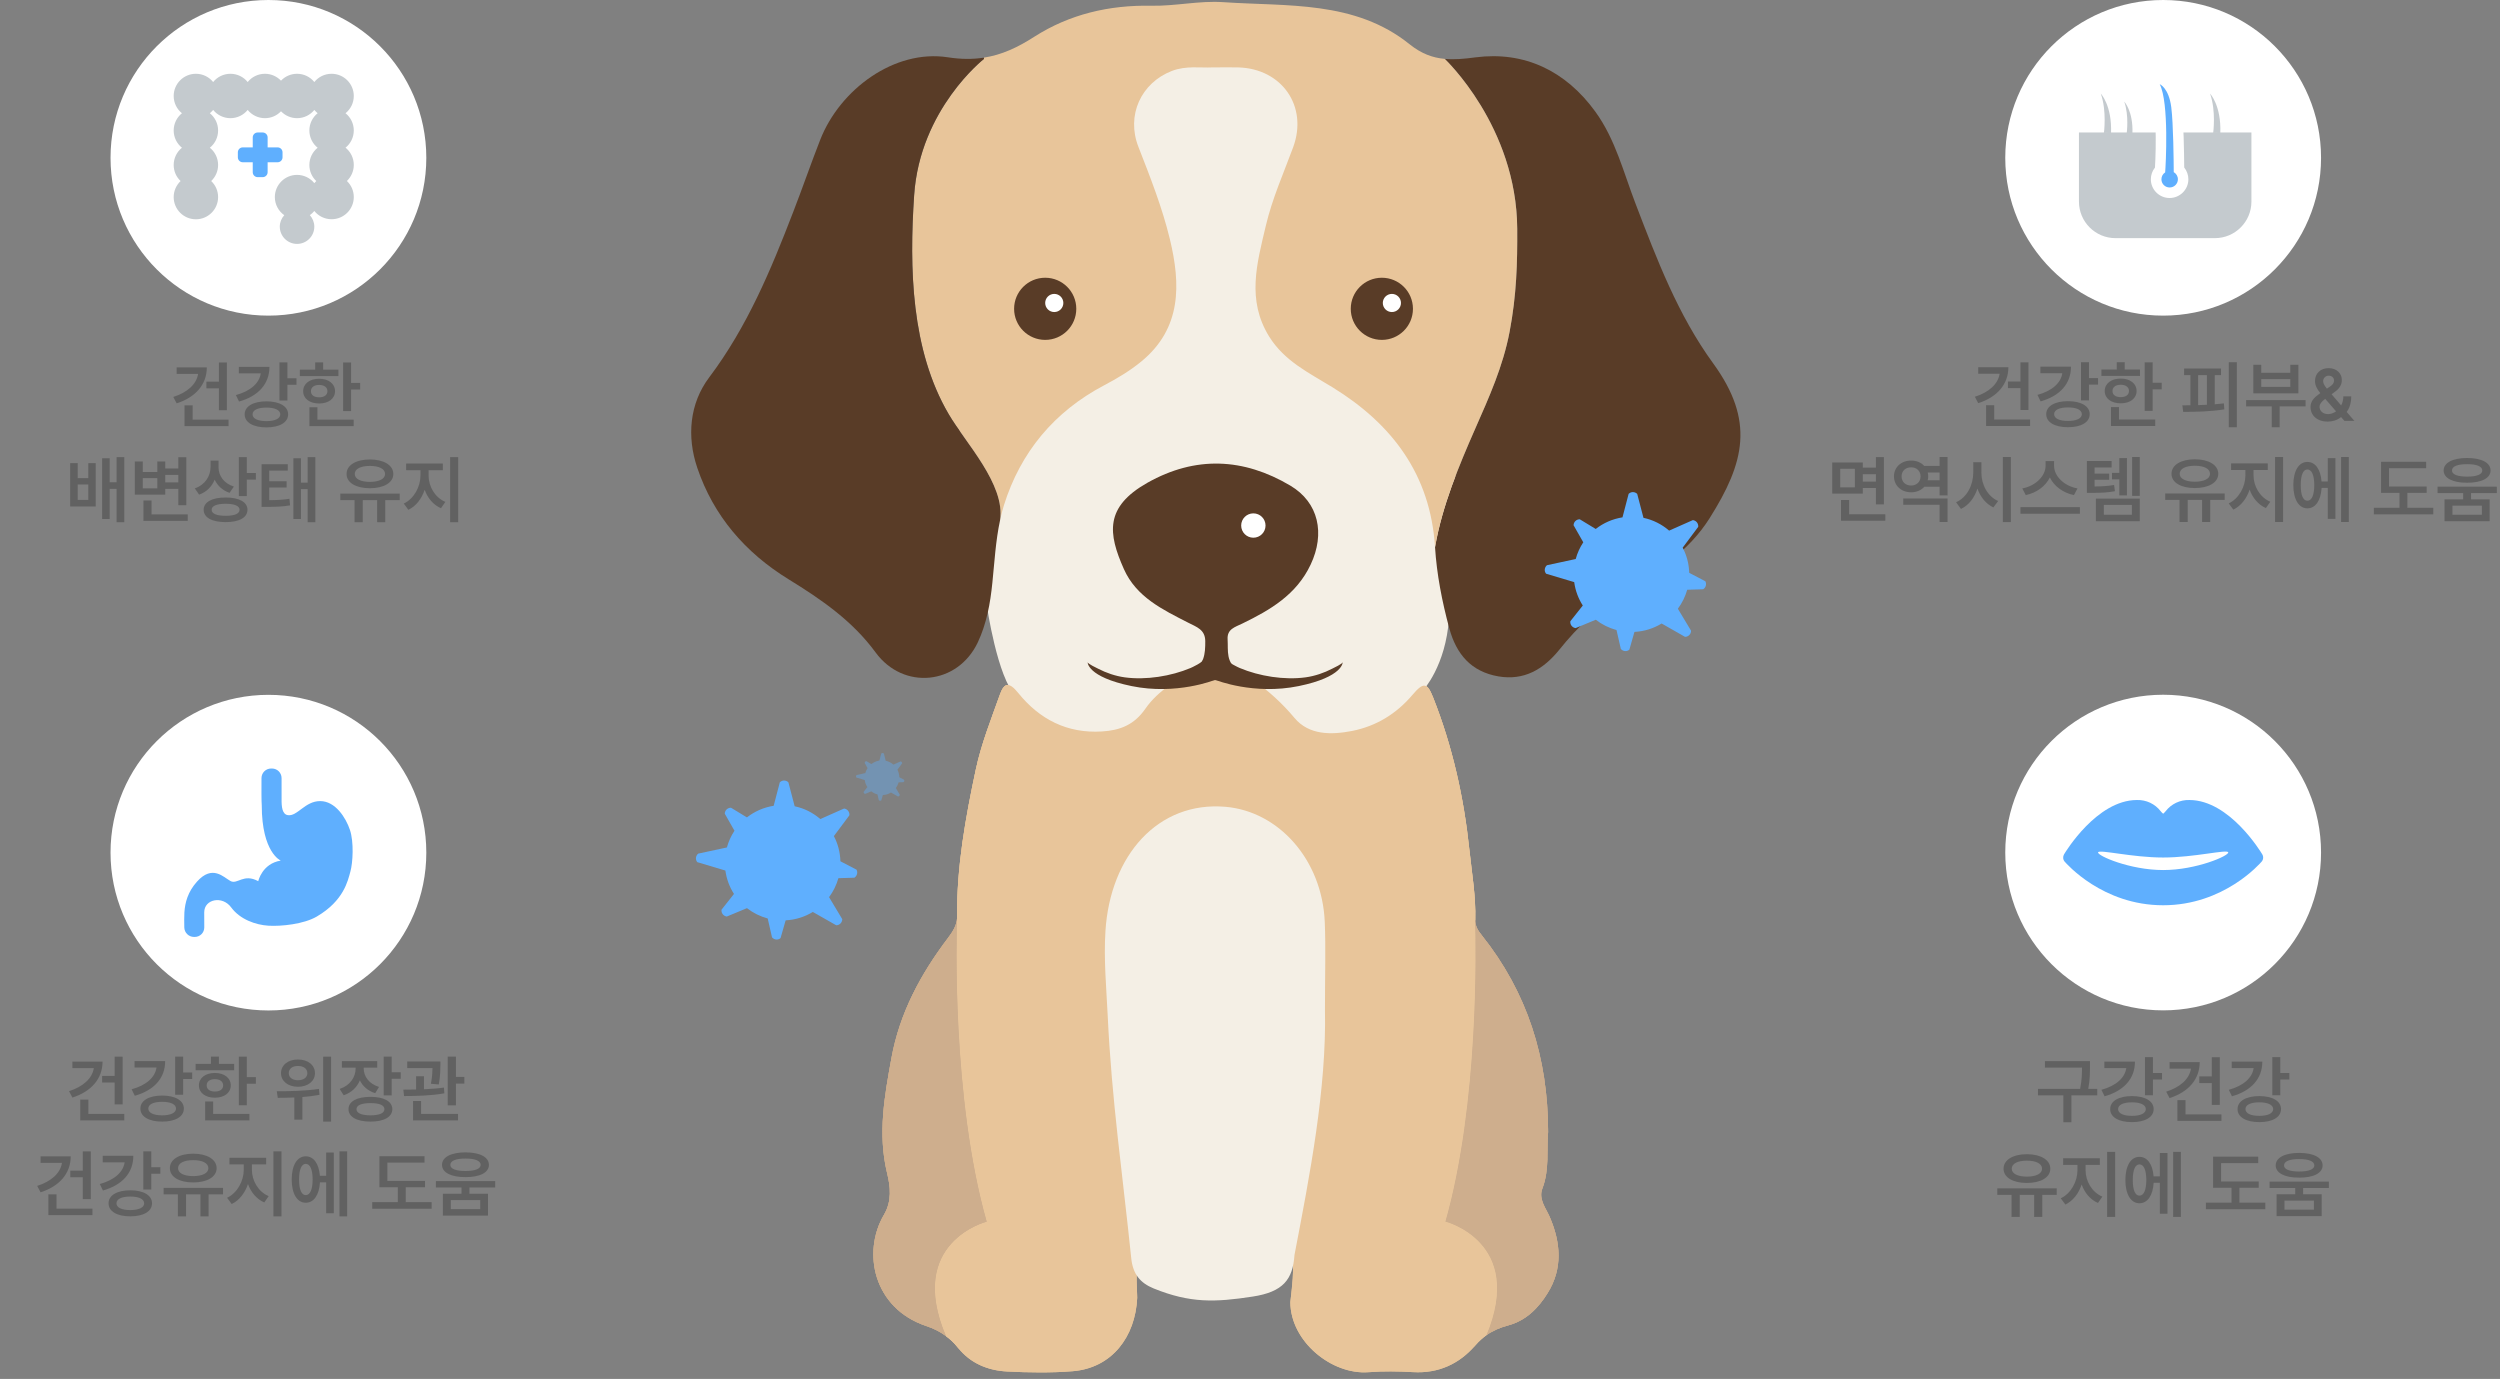 <svg width="475" height="262" viewBox="0 0 475 262" fill="none" xmlns="http://www.w3.org/2000/svg">
<rect x="0" y="0" width="475" height="262" fill="#808080" stroke="none"/>
<ellipse cx="51" cy="29.985" rx="30" ry="29.985" fill="white"/>
<ellipse cx="411" cy="29.985" rx="30" ry="29.985" fill="white"/>
<g clip-path="url(#clip0_518_4744)">
<path d="M427.78 25.168H395V38.301C395 42.139 398.11 45.248 401.95 45.248H420.82C424.66 45.248 427.77 42.139 427.77 38.301V25.168H427.78Z" fill="#C4CACE"/>
<path d="M412.232 36.622C410.822 36.622 409.672 35.472 409.672 34.053C409.672 33.364 409.942 32.714 410.422 32.244C410.652 28.996 410.902 19.25 409.462 16.442C409.272 16.072 409.332 15.622 409.612 15.312C409.802 15.103 410.072 14.993 410.352 14.993C410.482 14.993 410.612 15.013 410.732 15.063C410.962 15.153 413.012 16.102 413.532 20.24C413.912 23.219 413.992 29.645 414.002 32.204C414.502 32.684 414.792 33.343 414.792 34.053C414.792 35.462 413.642 36.622 412.232 36.622Z" fill="#5FAFFE"/>
<path d="M410.351 15.992C410.351 15.992 412.071 16.692 412.541 20.37C412.941 23.528 413.001 30.745 413.011 32.704C413.481 32.974 413.801 33.483 413.801 34.063C413.801 34.923 413.101 35.622 412.231 35.622C411.361 35.622 410.671 34.923 410.671 34.063C410.671 33.513 410.951 33.034 411.381 32.754C411.491 31.474 412.151 19.52 410.351 16.002M410.351 14.003C409.801 14.003 409.261 14.233 408.881 14.653C408.311 15.273 408.191 16.172 408.571 16.912C409.761 19.25 409.691 27.996 409.441 31.844C408.941 32.464 408.661 33.244 408.661 34.063C408.661 36.032 410.261 37.621 412.221 37.621C414.181 37.621 415.791 36.022 415.791 34.063C415.791 33.244 415.501 32.454 415.001 31.824C414.981 29.036 414.891 23.019 414.521 20.12C413.931 15.522 411.571 14.333 411.101 14.143C410.851 14.043 410.601 13.993 410.341 13.993L410.351 14.003Z" fill="white"/>
<path d="M399.738 25.297C399.738 25.297 400.328 21.1 399.148 17.781C399.148 17.781 401.298 20.03 401.098 25.297C401.098 25.297 399.728 25.198 399.728 25.297H399.738Z" fill="#C4CACE"/>
<path d="M420.5 25.297C420.5 25.297 421.09 21.1 419.91 17.781C419.91 17.781 422.06 20.03 421.86 25.297C421.86 25.297 420.49 25.198 420.49 25.297H420.5Z" fill="#C4CACE"/>
<path d="M404.072 25.298C404.072 25.298 404.542 21.95 403.602 19.301C403.602 19.301 405.312 21.09 405.162 25.298C405.162 25.298 404.072 25.218 404.072 25.298Z" fill="#C4CACE"/>
</g>
<g clip-path="url(#clip1_518_4744)">
<path d="M67.22 24.793C67.22 23.463 66.61 22.284 65.65 21.514C66.61 20.745 67.22 19.555 67.22 18.236C67.22 15.907 65.33 14.018 63 14.018C61.67 14.018 60.49 14.628 59.72 15.587C58.95 14.628 57.76 14.018 56.44 14.018C55.24 14.018 54.16 14.518 53.39 15.327C52.62 14.528 51.54 14.018 50.34 14.018C49.01 14.018 47.83 14.628 47.06 15.587C46.29 14.628 45.1 14.018 43.78 14.018C42.46 14.018 41.27 14.628 40.5 15.587C39.73 14.628 38.54 14.018 37.22 14.018C34.89 14.018 33 15.907 33 18.236C33 19.565 33.61 20.745 34.57 21.514C33.61 22.284 33 23.473 33 24.793C33 26.112 33.61 27.301 34.57 28.071C33.61 28.841 33 30.03 33 31.349C33 32.549 33.5 33.628 34.31 34.398C33.51 35.167 33 36.247 33 37.446C33 39.775 34.89 41.664 37.22 41.664C39.55 41.664 41.44 39.775 41.44 37.446C41.44 36.247 40.94 35.167 40.13 34.398C40.93 33.628 41.44 32.549 41.44 31.349C41.44 30.02 40.83 28.841 39.87 28.071C40.83 27.301 41.44 26.112 41.44 24.793C41.44 23.473 40.83 22.284 39.87 21.514C40.1 21.324 40.31 21.114 40.5 20.885C41.27 21.844 42.46 22.454 43.78 22.454C45.1 22.454 46.29 21.844 47.06 20.885C47.83 21.844 49.02 22.454 50.34 22.454C51.54 22.454 52.62 21.954 53.39 21.145C54.16 21.944 55.24 22.454 56.44 22.454C57.77 22.454 58.95 21.844 59.72 20.885C59.91 21.114 60.12 21.324 60.35 21.514C59.39 22.284 58.78 23.473 58.78 24.793C58.78 26.112 59.39 27.301 60.35 28.071C59.39 28.841 58.78 30.03 58.78 31.349C58.78 32.549 59.28 33.628 60.09 34.398C59.96 34.518 59.83 34.658 59.72 34.798C58.95 33.838 57.76 33.228 56.44 33.228C54.11 33.228 52.22 35.117 52.22 37.446C52.22 38.866 52.93 40.125 54.01 40.885C53.49 41.464 53.16 42.224 53.16 43.064C53.16 44.873 54.63 46.342 56.44 46.342C58.25 46.342 59.72 44.873 59.72 43.064C59.72 42.224 59.39 41.464 58.87 40.875C59.19 40.645 59.48 40.385 59.72 40.085C60.49 41.045 61.68 41.654 63 41.654C65.33 41.654 67.22 39.765 67.22 37.436C67.22 36.237 66.72 35.157 65.91 34.388C66.71 33.618 67.22 32.539 67.22 31.339C67.22 30.01 66.61 28.831 65.65 28.061C66.61 27.291 67.22 26.102 67.22 24.783V24.793Z" fill="#C4CACE"/>
<path d="M49.91 25.173H48.959C48.44 25.173 48.02 25.593 48.02 26.112V32.719C48.02 33.238 48.44 33.659 48.959 33.659H49.91C50.429 33.659 50.849 33.238 50.849 32.719V26.112C50.849 25.593 50.429 25.173 49.91 25.173Z" fill="#5FAFFE"/>
<path d="M52.741 28.002H46.131C45.612 28.002 45.191 28.422 45.191 28.941V29.89C45.191 30.409 45.612 30.83 46.131 30.83H52.741C53.261 30.83 53.681 30.409 53.681 29.89V28.941C53.681 28.422 53.261 28.002 52.741 28.002Z" fill="#5FAFFE"/>
</g>
<ellipse cx="51" cy="162.003" rx="30" ry="29.985" fill="white"/>
<path d="M53.499 147.828C53.506 149.257 53.515 151.02 53.502 151.76C53.475 153.357 53.639 154.719 54.698 154.879C56.511 155.151 57.933 152.207 60.829 152.207C63.724 152.207 65.712 155.372 66.487 157.679C67.263 159.985 67.048 163.92 66.567 165.628C66.087 167.336 65.335 171.136 60.17 174.155C57.718 175.587 53.431 176.032 51.002 175.882C48.573 175.733 45.601 174.69 43.921 172.403C42.24 170.117 38.802 170.831 38.802 173.344L38.813 176.207C38.817 177.208 38.009 178.018 37.008 178.018H36.857C35.857 178.018 35.034 177.208 35.016 176.207C34.997 175.199 34.986 174.082 35.035 173.343C35.16 171.493 35.668 169.483 37.419 167.521C40.368 164.215 42.475 166.684 43.795 167.397C45.114 168.111 46.275 165.892 49.068 167.428C49.068 167.428 49.793 164.081 53.345 163.515C53.345 163.515 49.733 162.018 49.733 153.002C49.667 152.309 49.67 149.658 49.683 147.829C49.69 146.828 50.509 146.018 51.51 146.018H51.679C52.681 146.018 53.494 146.828 53.499 147.828Z" fill="#5FAFFE"/>
<ellipse cx="411" cy="161.985" rx="30" ry="29.985" fill="white"/>
<path d="M43.11 68.871V77.936H41.593V73.779H39.214V72.522H41.593V68.871H43.11ZM32.925 75.42C35.584 74.579 37.341 73 37.635 71.045H33.567V69.801H39.296C39.296 73.061 37.143 75.495 33.567 76.637L32.925 75.42ZM35.058 80.971V77.019H36.602V79.74H43.425V80.971H35.058ZM54.608 68.857V71.865H56.331V73.109H54.608V76.103H53.091V68.857H54.608ZM44.819 75.064C47.615 74.299 49.283 72.788 49.543 70.936H45.38V69.705H51.19C51.197 72.952 49.078 75.263 45.421 76.295L44.819 75.064ZM46.487 78.728C46.474 77.204 48.128 76.254 50.616 76.254C53.125 76.254 54.745 77.204 54.745 78.728C54.745 80.267 53.125 81.21 50.616 81.203C48.128 81.21 46.474 80.267 46.487 78.728ZM47.991 78.728C47.984 79.535 48.982 80.014 50.616 80.014C52.243 80.014 53.248 79.535 53.255 78.728C53.248 77.915 52.243 77.443 50.616 77.443C48.982 77.443 47.984 77.915 47.991 78.728ZM66.708 68.871V72.754H68.431V74.012H66.708V78.1H65.19V68.871H66.708ZM56.974 71.455V70.238H59.886V68.857H61.403V70.238H64.302V71.455H56.974ZM57.602 74.326C57.602 72.904 58.84 71.961 60.638 71.961C62.422 71.961 63.652 72.904 63.659 74.326C63.652 75.741 62.422 76.664 60.638 76.664C58.84 76.664 57.602 75.741 57.602 74.326ZM58.792 80.971V77.375H60.31V79.74H67.2V80.971H58.792ZM59.079 74.326C59.072 75.071 59.701 75.495 60.638 75.488C61.574 75.495 62.21 75.071 62.21 74.326C62.21 73.574 61.574 73.137 60.638 73.137C59.701 73.137 59.072 73.574 59.079 74.326ZM14.769 87.992V90.85H16.778V87.992H18.186V96.223H13.333V87.992H14.769ZM14.769 94.992H16.778V92.053H14.769V94.992ZM19.403 98.615V87.076H20.839V91.629H22.151V86.857H23.614V99.217H22.151V92.887H20.839V98.615H19.403ZM35.399 86.871V95.99H33.882V92.887H31.394V93.981H25.61V87.678H27.128V89.674H29.89V87.678H31.394V89.004H33.882V86.871H35.399ZM27.128 92.777H29.89V90.85H27.128V92.777ZM27.251 98.971V95.088H28.796V97.74H35.673V98.971H27.251ZM31.394 91.656H33.882V90.234H31.394V91.656ZM41.524 88.826C41.524 90.378 42.529 91.848 44.437 92.449L43.616 93.639C42.283 93.188 41.326 92.285 40.786 91.137C40.253 92.449 39.255 93.481 37.833 93.981L37.013 92.791C39.002 92.101 40 90.453 40.007 88.689V87.514H41.524V88.826ZM38.694 96.852C38.694 95.389 40.301 94.52 42.878 94.527C45.435 94.52 47.014 95.389 47.02 96.852C47.014 98.349 45.435 99.203 42.878 99.203C40.301 99.203 38.694 98.349 38.694 96.852ZM40.212 96.852C40.212 97.617 41.183 98 42.878 98C44.566 98 45.517 97.617 45.517 96.852C45.517 96.127 44.566 95.717 42.878 95.717C41.183 95.717 40.212 96.127 40.212 96.852ZM45.38 94.254V86.857H46.898V89.865H48.62V91.123H46.898V94.254H45.38ZM54.677 88.197V89.414H51.149V91.438H54.458V92.627H51.149V95.033C52.681 95.019 53.74 94.965 54.991 94.773L55.114 96.018C53.672 96.264 52.462 96.311 50.534 96.305H49.7V88.197H54.677ZM55.743 98.615V87.076H57.179V91.711H58.45V86.857H59.913V99.217H58.45V92.941H57.179V98.615H55.743ZM75.95 93.789V95.019H73.202V99.217H71.657V95.019H68.923V99.217H67.364V95.019H64.657V93.789H75.95ZM65.847 90.057C65.84 88.375 67.644 87.302 70.276 87.295C72.908 87.302 74.727 88.375 74.733 90.057C74.727 91.718 72.908 92.764 70.276 92.764C67.644 92.764 65.84 91.718 65.847 90.057ZM67.405 90.057C67.398 91 68.533 91.554 70.276 91.561C72.026 91.554 73.161 91 73.161 90.057C73.161 89.086 72.026 88.525 70.276 88.525C68.533 88.525 67.398 89.086 67.405 90.057ZM81.433 90.371C81.433 92.394 82.622 94.527 84.618 95.361L83.784 96.564C82.321 95.929 81.255 94.637 80.688 93.064C80.12 94.76 79.033 96.182 77.591 96.865L76.716 95.676C78.664 94.773 79.881 92.47 79.888 90.371V89.332H77.167V88.074H84.14V89.332H81.433V90.371ZM85.52 99.217V86.857H87.052V99.217H85.52Z" fill="#616161"/>
<path d="M385.406 68.838V77.902H383.889V73.746H381.51V72.488H383.889V68.838H385.406ZM375.221 75.387C377.88 74.546 379.637 72.967 379.931 71.012H375.863V69.768H381.592C381.592 73.028 379.438 75.462 375.863 76.603L375.221 75.387ZM377.354 80.938V76.986H378.898V79.707H385.721V80.938H377.354ZM396.904 68.824V71.832H398.627V73.076H396.904V76.07H395.387V68.824H396.904ZM387.115 75.031C389.911 74.266 391.579 72.755 391.839 70.902H387.676V69.672H393.486C393.493 72.919 391.374 75.23 387.717 76.262L387.115 75.031ZM388.783 78.695C388.77 77.171 390.424 76.221 392.912 76.221C395.421 76.221 397.041 77.171 397.041 78.695C397.041 80.233 395.421 81.177 392.912 81.17C390.424 81.177 388.77 80.233 388.783 78.695ZM390.287 78.695C390.28 79.502 391.278 79.981 392.912 79.981C394.539 79.981 395.544 79.502 395.551 78.695C395.544 77.882 394.539 77.41 392.912 77.41C391.278 77.41 390.28 77.882 390.287 78.695ZM409.004 68.838V72.721H410.727V73.978H409.004V78.066H407.486V68.838H409.004ZM399.27 71.422V70.205H402.182V68.824H403.699V70.205H406.598V71.422H399.27ZM399.898 74.293C399.898 72.871 401.136 71.928 402.934 71.928C404.718 71.928 405.948 72.871 405.955 74.293C405.948 75.708 404.718 76.631 402.934 76.631C401.136 76.631 399.898 75.708 399.898 74.293ZM401.088 80.938V77.342H402.605V79.707H409.496V80.938H401.088ZM401.375 74.293C401.368 75.038 401.997 75.462 402.934 75.455C403.87 75.462 404.506 75.038 404.506 74.293C404.506 73.541 403.87 73.103 402.934 73.103C401.997 73.103 401.368 73.541 401.375 74.293ZM425 68.824V81.184H423.469V68.824H425ZM414.65 77.014C415.129 77.014 415.642 77.007 416.182 77V71.272H414.979V70.027H421.992V71.272H420.803V76.815C421.391 76.768 421.979 76.713 422.539 76.644L422.621 77.779C419.969 78.21 417.077 78.258 414.801 78.258L414.65 77.014ZM417.645 76.973C418.191 76.959 418.752 76.939 419.312 76.904V71.272H417.645V76.973ZM438.057 76.016V77.219H433.135V81.184H431.631V77.219H426.764V76.016H438.057ZM428.131 74.731V69.316H429.635V70.834H435.158V69.316H436.689V74.731H428.131ZM429.635 73.5H435.158V72.037H429.635V73.5ZM442.268 80.103C440.244 80.11 439 78.914 439 77.342C439 76.173 439.752 75.462 440.859 74.696C440.292 73.992 439.848 73.268 439.848 72.393C439.848 70.984 440.873 69.945 442.432 69.945C443.99 69.945 444.954 70.978 444.947 72.188C444.954 73.131 444.462 73.849 443.635 74.443L443.006 74.908L444.817 77.034C445.077 76.542 445.234 75.961 445.234 75.305H446.738C446.731 76.665 446.355 77.629 445.877 78.272L447.326 79.967H445.439L444.804 79.242C444.1 79.837 443.136 80.11 442.268 80.103ZM440.709 77.26C440.709 78.046 441.345 78.675 442.322 78.682C442.849 78.682 443.389 78.49 443.854 78.155L441.796 75.79L441.639 75.906C440.969 76.398 440.709 76.918 440.709 77.26ZM441.393 72.42C441.399 72.871 441.7 73.329 442.11 73.842L442.678 73.459C443.197 73.124 443.471 72.769 443.471 72.269C443.471 71.839 443.088 71.374 442.459 71.381C441.83 71.374 441.399 71.88 441.393 72.42ZM353.934 87.863V88.848H356.422V86.838H357.939V95.834H356.422V92.717H353.934V93.783H348.123V87.863H353.934ZM349.641 92.594H352.43V89.066H349.641V92.594ZM349.791 98.938V95H351.336V97.707H358.213V98.938H349.791ZM353.934 91.5H356.422V90.092H353.934V91.5ZM370.039 94.713V99.184H368.521V95.916H361.617V94.713H370.039ZM359.854 90.502C359.854 88.752 361.255 87.494 363.121 87.508C364.14 87.501 365.028 87.884 365.609 88.533H368.521V86.824H370.039V94.125H368.521V92.484H365.623C365.035 93.141 364.146 93.537 363.121 93.537C361.255 93.537 359.854 92.279 359.854 90.502ZM361.303 90.502C361.303 91.575 362.062 92.245 363.121 92.252C364.133 92.245 364.905 91.575 364.912 90.502C364.905 89.47 364.133 88.786 363.121 88.793C362.062 88.786 361.303 89.47 361.303 90.502ZM366.266 91.254H368.521V89.777H366.272C366.327 90.01 366.361 90.249 366.361 90.502C366.361 90.762 366.327 91.015 366.266 91.254ZM376.465 89.791C376.451 92.061 377.647 94.33 379.65 95.191L378.748 96.408C377.326 95.752 376.287 94.446 375.713 92.833C375.146 94.569 374.079 95.991 372.582 96.695L371.652 95.424C373.71 94.535 374.913 92.177 374.92 89.791V87.822H376.465V89.791ZM380.539 99.197V86.824H382.07V99.197H380.539ZM390.273 88.519C390.273 90.427 392.14 92.348 394.73 92.799L394.047 94.07C391.976 93.64 390.28 92.382 389.474 90.721C388.66 92.368 386.965 93.633 384.9 94.07L384.23 92.799C386.78 92.334 388.653 90.42 388.66 88.519V87.603H390.273V88.519ZM383.889 97.611V96.353H395.182V97.611H383.889ZM401.211 87.59V88.82H397.971V89.982H400.746V91.158H397.971V92.43C399.447 92.416 400.473 92.355 401.676 92.143L401.84 93.332C400.411 93.592 399.235 93.647 397.328 93.647H396.508V87.59H401.211ZM398.217 99.033V94.74H406.557V99.033H398.217ZM399.734 97.803H405.053V95.943H399.734V97.803ZM401.279 91.076V89.846H402.674V87.029H404.123V94.125H402.674V91.076H401.279ZM405.107 94.221V86.824H406.557V94.221H405.107ZM422.689 93.756V94.986H419.941V99.184H418.396V94.986H415.662V99.184H414.104V94.986H411.396V93.756H422.689ZM412.586 90.023C412.579 88.342 414.384 87.269 417.016 87.262C419.647 87.269 421.466 88.342 421.473 90.023C421.466 91.685 419.647 92.731 417.016 92.731C414.384 92.731 412.579 91.685 412.586 90.023ZM414.145 90.023C414.138 90.967 415.272 91.52 417.016 91.527C418.766 91.52 419.9 90.967 419.9 90.023C419.9 89.053 418.766 88.492 417.016 88.492C415.272 88.492 414.138 89.053 414.145 90.023ZM428.172 90.338C428.172 92.361 429.361 94.494 431.357 95.328L430.523 96.531C429.061 95.895 427.994 94.603 427.427 93.031C426.859 94.727 425.772 96.148 424.33 96.832L423.455 95.643C425.403 94.74 426.62 92.436 426.627 90.338V89.299H423.906V88.041H430.879V89.299H428.172V90.338ZM432.26 99.184V86.824H433.791V99.184H432.26ZM446.273 86.824V99.184H444.811V86.824H446.273ZM435.732 92.17C435.732 89.449 436.785 87.761 438.398 87.768C439.896 87.761 440.914 89.162 441.092 91.473H442.281V87.043H443.73V98.582H442.281V92.703H441.105C440.962 95.116 439.93 96.593 438.398 96.586C436.785 96.593 435.732 94.897 435.732 92.17ZM437.141 92.17C437.134 94.105 437.612 95.144 438.398 95.137C439.219 95.144 439.704 94.105 439.711 92.17C439.704 90.242 439.219 89.196 438.398 89.203C437.612 89.196 437.134 90.242 437.141 92.17ZM461.066 92.443V93.647H457.402V96.477H462.324V97.721H451.031V96.477H455.898V93.647H452.398V87.74H460.971V88.957H453.916V92.443H461.066ZM468.75 87.016C471.484 87.022 473.2 87.904 473.207 89.394C473.2 90.857 471.484 91.732 468.75 91.719C466.043 91.732 464.293 90.857 464.293 89.394C464.293 87.904 466.043 87.022 468.75 87.016ZM463.131 93.688V92.471H474.396V93.688H469.502V94.877H473.029V99.033H464.457V94.877H467.998V93.688H463.131ZM465.879 89.394C465.865 90.147 466.945 90.557 468.75 90.557C470.555 90.557 471.635 90.147 471.635 89.394C471.635 88.608 470.555 88.185 468.75 88.191C466.945 88.185 465.865 88.608 465.879 89.394ZM465.961 97.803H471.553V96.08H465.961V97.803Z" fill="#616161"/>
<path d="M23.3 200.772V209.837H21.782V205.681H19.403V204.423H21.782V200.772H23.3ZM13.114 207.321C15.773 206.48 17.53 204.901 17.824 202.946H13.757V201.702H19.485C19.485 204.963 17.332 207.396 13.757 208.538L13.114 207.321ZM15.247 212.872V208.921H16.792V211.642H23.614V212.872H15.247ZM34.798 200.759V203.767H36.52V205.011H34.798V208.005H33.28V200.759H34.798ZM25.009 206.966C27.805 206.2 29.473 204.689 29.732 202.837H25.569V201.606H31.38C31.387 204.854 29.268 207.164 25.61 208.196L25.009 206.966ZM26.677 210.63C26.663 209.105 28.317 208.155 30.806 208.155C33.315 208.155 34.935 209.105 34.935 210.63C34.935 212.168 33.315 213.111 30.806 213.104C28.317 213.111 26.663 212.168 26.677 210.63ZM28.181 210.63C28.174 211.437 29.172 211.915 30.806 211.915C32.433 211.915 33.438 211.437 33.444 210.63C33.438 209.816 32.433 209.345 30.806 209.345C29.172 209.345 28.174 209.816 28.181 210.63ZM46.898 200.772V204.655H48.62V205.913H46.898V210.001H45.38V200.772H46.898ZM37.163 203.356V202.14H40.075V200.759H41.593V202.14H44.491V203.356H37.163ZM37.792 206.228C37.792 204.806 39.029 203.862 40.827 203.862C42.611 203.862 43.842 204.806 43.849 206.228C43.842 207.643 42.611 208.565 40.827 208.565C39.029 208.565 37.792 207.643 37.792 206.228ZM38.981 212.872V209.276H40.499V211.642H47.39V212.872H38.981ZM39.269 206.228C39.262 206.973 39.891 207.396 40.827 207.39C41.764 207.396 42.399 206.973 42.399 206.228C42.399 205.476 41.764 205.038 40.827 205.038C39.891 205.038 39.262 205.476 39.269 206.228ZM56.605 201.306C58.484 201.299 59.845 202.352 59.845 203.903C59.845 205.428 58.484 206.494 56.605 206.487C54.745 206.494 53.392 205.428 53.392 203.903C53.392 202.352 54.745 201.299 56.605 201.306ZM52.585 207.335C54.813 207.335 57.938 207.294 60.597 206.897L60.706 208.019C59.64 208.224 58.532 208.354 57.452 208.436V212.735H55.921V208.524C54.779 208.572 53.706 208.586 52.776 208.593L52.585 207.335ZM54.868 203.903C54.861 204.73 55.593 205.25 56.605 205.243C57.657 205.25 58.395 204.73 58.395 203.903C58.395 203.049 57.657 202.522 56.605 202.536C55.593 202.522 54.861 203.049 54.868 203.903ZM61.403 213.104V200.772H62.907V213.104H61.403ZM69.101 202.987C69.101 204.498 70.078 205.92 72.013 206.515L71.288 207.704C69.9 207.267 68.916 206.385 68.376 205.271C67.829 206.569 66.79 207.602 65.3 208.101L64.534 206.897C66.523 206.248 67.569 204.642 67.569 203.001V202.851H64.958V201.62H71.671V202.851H69.101V202.987ZM66.216 210.739C66.216 209.263 67.815 208.401 70.399 208.401C72.963 208.401 74.535 209.263 74.542 210.739C74.535 212.229 72.963 213.104 70.399 213.104C67.815 213.104 66.216 212.229 66.216 210.739ZM67.733 210.739C67.733 211.505 68.704 211.908 70.399 211.915C72.088 211.908 73.038 211.505 73.038 210.739C73.038 209.987 72.088 209.591 70.399 209.591C68.704 209.591 67.733 209.987 67.733 210.739ZM72.901 208.128V200.759H74.419V203.726H76.142V204.97H74.419V208.128H72.901ZM83.675 201.675V202.413C83.661 203.254 83.661 204.484 83.374 206.05L81.87 205.913C82.116 204.642 82.164 203.691 82.178 202.933H77.372V201.675H83.675ZM76.634 207.034C77.365 207.027 78.186 207.021 79.054 207.007V204.491H80.558V206.959C81.836 206.904 83.148 206.809 84.345 206.638L84.427 207.731C81.856 208.196 78.938 208.244 76.77 208.251L76.634 207.034ZM78.48 212.872V209.194H80.011V211.642H87.024V212.872H78.48ZM85.069 210.015V200.759H86.628V204.614H88.228V205.886H86.628V210.015H85.069ZM17.25 218.772V227.837H15.732V223.681H13.354V222.423H15.732V218.772H17.25ZM7.064 225.321C9.724 224.48 11.48 222.901 11.774 220.946H7.707V219.702H13.435C13.435 222.963 11.282 225.396 7.707 226.538L7.064 225.321ZM9.197 230.872V226.921H10.742V229.642H17.564V230.872H9.197ZM28.748 218.759V221.767H30.471V223.011H28.748V226.005H27.23V218.759H28.748ZM18.959 224.966C21.755 224.2 23.423 222.689 23.683 220.837H19.52V219.606H25.33C25.337 222.854 23.218 225.164 19.561 226.196L18.959 224.966ZM20.627 228.63C20.613 227.105 22.268 226.155 24.756 226.155C27.265 226.155 28.885 227.105 28.885 228.63C28.885 230.168 27.265 231.111 24.756 231.104C22.268 231.111 20.613 230.168 20.627 228.63ZM22.131 228.63C22.124 229.437 23.122 229.915 24.756 229.915C26.383 229.915 27.388 229.437 27.395 228.63C27.388 227.816 26.383 227.345 24.756 227.345C23.122 227.345 22.124 227.816 22.131 228.63ZM42.379 225.69V226.921H39.631V231.118H38.086V226.921H35.352V231.118H33.793V226.921H31.086V225.69H42.379ZM32.275 221.958C32.269 220.276 34.073 219.203 36.705 219.196C39.337 219.203 41.155 220.276 41.162 221.958C41.155 223.619 39.337 224.665 36.705 224.665C34.073 224.665 32.269 223.619 32.275 221.958ZM33.834 221.958C33.827 222.901 34.962 223.455 36.705 223.462C38.455 223.455 39.59 222.901 39.59 221.958C39.59 220.987 38.455 220.427 36.705 220.427C34.962 220.427 33.827 220.987 33.834 221.958ZM47.861 222.272C47.861 224.296 49.051 226.429 51.047 227.263L50.213 228.466C48.75 227.83 47.684 226.538 47.116 224.966C46.549 226.661 45.462 228.083 44.02 228.767L43.145 227.577C45.093 226.675 46.31 224.371 46.316 222.272V221.233H43.596V219.976H50.568V221.233H47.861V222.272ZM51.949 231.118V218.759H53.48V231.118H51.949ZM65.963 218.759V231.118H64.5V218.759H65.963ZM55.422 224.104C55.422 221.384 56.475 219.695 58.088 219.702C59.585 219.695 60.603 221.097 60.781 223.407H61.971V218.978H63.42V230.517H61.971V224.638H60.795C60.651 227.051 59.619 228.527 58.088 228.521C56.475 228.527 55.422 226.832 55.422 224.104ZM56.83 224.104C56.823 226.039 57.302 227.078 58.088 227.071C58.908 227.078 59.394 226.039 59.4 224.104C59.394 222.177 58.908 221.131 58.088 221.138C57.302 221.131 56.823 222.177 56.83 224.104ZM80.756 224.378V225.581H77.092V228.411H82.014V229.655H70.721V228.411H75.588V225.581H72.088V219.675H80.66V220.892H73.606V224.378H80.756ZM88.439 218.95C91.174 218.957 92.89 219.839 92.897 221.329C92.89 222.792 91.174 223.667 88.439 223.653C85.732 223.667 83.982 222.792 83.982 221.329C83.982 219.839 85.732 218.957 88.439 218.95ZM82.82 225.622V224.405H94.086V225.622H89.191V226.812H92.719V230.968H84.147V226.812H87.688V225.622H82.82ZM85.568 221.329C85.555 222.081 86.635 222.491 88.439 222.491C90.244 222.491 91.324 222.081 91.324 221.329C91.324 220.543 90.244 220.119 88.439 220.126C86.635 220.119 85.555 220.543 85.568 221.329ZM85.65 229.737H91.242V228.015H85.65V229.737Z" fill="#616161"/>
<path d="M397.096 201.609V202.717C397.089 203.872 397.089 205.137 396.768 206.887H398.477V208.117H393.568V213.23H392.037V208.117H387.211V206.887H395.223C395.564 205.205 395.578 203.94 395.578 202.84H388.537V201.609H397.096ZM409.059 200.857V203.865H410.781V205.109H409.059V208.104H407.541V200.857H409.059ZM399.27 207.064C402.065 206.299 403.733 204.788 403.993 202.936H399.83V201.705H405.641C405.647 204.952 403.528 207.263 399.871 208.295L399.27 207.064ZM400.938 210.729C400.924 209.204 402.578 208.254 405.066 208.254C407.575 208.254 409.195 209.204 409.195 210.729C409.195 212.267 407.575 213.21 405.066 213.203C402.578 213.21 400.924 212.267 400.938 210.729ZM402.441 210.729C402.435 211.535 403.433 212.014 405.066 212.014C406.693 212.014 407.698 211.535 407.705 210.729C407.698 209.915 406.693 209.443 405.066 209.443C403.433 209.443 402.435 209.915 402.441 210.729ZM421.76 200.871V209.936H420.242V205.779H417.863V204.521H420.242V200.871H421.76ZM411.574 207.42C414.233 206.579 415.99 205 416.284 203.045H412.217V201.801H417.945C417.945 205.062 415.792 207.495 412.217 208.637L411.574 207.42ZM413.707 212.971V209.02H415.252V211.74H422.074V212.971H413.707ZM433.258 200.857V203.865H434.98V205.109H433.258V208.104H431.74V200.857H433.258ZM423.469 207.064C426.265 206.299 427.933 204.788 428.192 202.936H424.029V201.705H429.84C429.847 204.952 427.728 207.263 424.07 208.295L423.469 207.064ZM425.137 210.729C425.123 209.204 426.777 208.254 429.266 208.254C431.774 208.254 433.395 209.204 433.395 210.729C433.395 212.267 431.774 213.21 429.266 213.203C426.777 213.21 425.123 212.267 425.137 210.729ZM426.641 210.729C426.634 211.535 427.632 212.014 429.266 212.014C430.893 212.014 431.897 211.535 431.904 210.729C431.897 209.915 430.893 209.443 429.266 209.443C427.632 209.443 426.634 209.915 426.641 210.729ZM390.779 225.789V227.02H388.031V231.217H386.486V227.02H383.752V231.217H382.193V227.02H379.486V225.789H390.779ZM380.676 222.057C380.669 220.375 382.474 219.302 385.105 219.295C387.737 219.302 389.556 220.375 389.562 222.057C389.556 223.718 387.737 224.764 385.105 224.764C382.474 224.764 380.669 223.718 380.676 222.057ZM382.234 222.057C382.228 223 383.362 223.554 385.105 223.561C386.855 223.554 387.99 223 387.99 222.057C387.99 221.086 386.855 220.525 385.105 220.525C383.362 220.525 382.228 221.086 382.234 222.057ZM396.262 222.371C396.262 224.395 397.451 226.527 399.447 227.361L398.613 228.564C397.15 227.929 396.084 226.637 395.517 225.064C394.949 226.76 393.862 228.182 392.42 228.865L391.545 227.676C393.493 226.773 394.71 224.47 394.717 222.371V221.332H391.996V220.074H398.969V221.332H396.262V222.371ZM400.35 231.217V218.857H401.881V231.217H400.35ZM414.363 218.857V231.217H412.9V218.857H414.363ZM403.822 224.203C403.822 221.482 404.875 219.794 406.488 219.801C407.985 219.794 409.004 221.195 409.182 223.506H410.371V219.076H411.82V230.615H410.371V224.736H409.195C409.052 227.149 408.02 228.626 406.488 228.619C404.875 228.626 403.822 226.931 403.822 224.203ZM405.23 224.203C405.224 226.138 405.702 227.177 406.488 227.17C407.309 227.177 407.794 226.138 407.801 224.203C407.794 222.275 407.309 221.229 406.488 221.236C405.702 221.229 405.224 222.275 405.23 224.203ZM429.156 224.477V225.68H425.492V228.51H430.414V229.754H419.121V228.51H423.988V225.68H420.488V219.773H429.061V220.99H422.006V224.477H429.156ZM436.84 219.049C439.574 219.056 441.29 219.938 441.297 221.428C441.29 222.891 439.574 223.766 436.84 223.752C434.133 223.766 432.383 222.891 432.383 221.428C432.383 219.938 434.133 219.056 436.84 219.049ZM431.221 225.721V224.504H442.486V225.721H437.592V226.91H441.119V231.066H432.547V226.91H436.088V225.721H431.221ZM433.969 221.428C433.955 222.18 435.035 222.59 436.84 222.59C438.645 222.59 439.725 222.18 439.725 221.428C439.725 220.642 438.645 220.218 436.84 220.225C435.035 220.218 433.955 220.642 433.969 221.428ZM434.051 229.836H439.643V228.113H434.051V229.836Z" fill="#616161"/>
<g clip-path="url(#clip2_518_4744)">
<path d="M294.481 231.298C296.546 236.145 296.939 241.004 294.076 245.642C292.312 248.503 289.998 250.894 286.522 251.834C285.005 252.239 283.646 252.814 282.404 253.689C289.815 235.949 274.602 232.121 274.602 232.121C280.993 209.573 280.405 179.905 280.248 174.876H280.3C280.3 175.973 280.836 176.849 281.542 177.711C290.194 188.567 294.141 201.029 294.141 215.073C293.841 218.496 294.429 222.206 293.057 225.785C292.259 227.849 293.723 229.521 294.481 231.298Z" fill="#CEAE8D"/>
<path d="M280.246 174.876C280.403 179.906 280.991 209.574 274.6 232.122C274.6 232.122 289.814 235.949 282.403 253.69C281.658 254.225 280.965 254.852 280.298 255.623C277.292 259.124 273.319 260.979 268.496 260.705C265.673 260.548 262.837 260.496 260.027 260.718C253.034 261.254 245.179 254.865 245.166 247.406C246.969 232.213 243.741 243.526 241.049 243.853C234.226 244.689 227.403 244.637 220.594 243.787C218.15 243.487 215.327 228.242 216.072 246.596C215.719 254.029 211.236 259.96 203.746 260.535C199.655 260.862 195.499 260.796 191.382 260.587C187.696 260.404 184.35 259.033 181.998 256.041C181.318 255.179 180.56 254.46 179.736 253.86C172.143 235.975 187.474 232.122 187.474 232.122C180.834 208.725 181.723 177.659 181.841 174.406C181.854 174.223 181.854 174.132 181.854 174.132C181.762 164.661 183.448 155.385 185.409 146.189C186.441 141.342 188.31 136.665 189.983 131.975C190.781 129.741 191.696 129.454 193.486 131.688C197.499 136.652 202.753 139.395 209.38 138.977C212.49 138.795 214.974 137.919 216.986 135.489C217.627 135.111 227.926 129.232 230.436 129.232C232.945 129.232 245.1 135.503 245.1 135.503L245.14 135.476C245.427 135.79 245.702 136.103 245.963 136.417C248.708 139.696 252.956 139.644 256.864 138.886C261.451 137.985 265.294 135.646 268.365 132.028C270.457 129.559 271.162 129.663 272.286 132.511C275.985 141.838 278.142 151.545 279.187 161.512C279.658 165.928 280.429 170.33 280.298 174.798V174.876H280.246Z" fill="#E8C59A"/>
<path d="M245.153 92.261C250.564 95.462 251.806 101.393 249.022 107.272C246.33 112.994 241.35 115.894 236.057 118.467C234.645 119.16 233.116 119.512 233.246 121.485C233.377 123.667 232.854 125.914 235.403 127.442C239.037 129.624 242.291 132.262 245.14 135.476L245.101 135.502C245.101 135.502 233.011 129.232 230.436 129.232C227.862 129.232 217.628 135.11 216.987 135.489C217.196 135.241 217.405 134.967 217.615 134.666C219.706 131.648 222.908 129.519 226.189 127.808C228.842 126.436 229.012 124.241 228.999 121.798C228.973 119.617 227.365 119.133 225.757 118.31C220.934 115.841 215.902 113.451 213.537 108.121C210.53 101.367 209.851 96.337 218.007 91.726C227.143 86.579 236.266 86.997 245.153 92.261Z" fill="#593C27"/>
<path d="M181.844 174.406C181.726 177.659 180.837 208.724 187.477 232.121C187.477 232.121 172.145 235.975 179.739 253.859C178.615 253.01 177.347 252.396 175.949 251.926C165.95 248.568 163.767 237.935 167.95 230.815C169.492 228.202 169.179 225.472 168.551 222.898C166.747 215.465 168.054 208.215 169.388 200.964C170.943 192.473 174.929 185.053 180.105 178.233C180.981 177.058 181.778 175.882 181.844 174.406Z" fill="#CEAE8D"/>
<path d="M251.742 187.47C251.742 181.382 251.912 177.032 251.703 172.695C251.193 162.178 242.92 154.066 232.869 153.295C220.034 152.302 210.937 161.486 210.035 174.262C209.695 179.018 210.205 183.799 210.466 188.567C211.224 202.846 212.244 217.111 213.904 231.312C214.217 234.003 215.603 235.492 218.165 236.406C225.118 238.915 232.202 238.745 239.325 237.778C245.102 236.994 247.847 234.904 248.174 230.763C249.337 215.753 252.082 200.86 251.755 187.47H251.742Z" fill="#ECE1CA"/>
<path d="M294.481 231.298C296.546 236.145 296.939 241.004 294.076 245.642C292.312 248.503 289.998 250.894 286.522 251.834C285.005 252.239 283.646 252.814 282.404 253.689C289.815 235.949 274.602 232.121 274.602 232.121C280.993 209.573 280.405 179.905 280.248 174.876H280.3C280.3 175.973 280.836 176.849 281.542 177.711C290.194 188.567 294.141 201.029 294.141 215.073C293.841 218.496 294.429 222.206 293.057 225.785C292.259 227.849 293.723 229.521 294.481 231.298Z" fill="#CEAE8D"/>
<path d="M280.246 174.876C280.403 179.906 280.991 209.573 274.6 232.121C274.6 232.121 289.814 235.949 282.403 253.69C281.658 254.225 280.965 254.852 280.298 255.623C277.292 259.124 273.319 260.979 268.496 260.705C265.673 260.548 262.837 260.496 260.027 260.718C253.034 261.253 245.179 254.865 245.166 247.406C246.969 232.213 243.741 243.526 241.049 243.853C234.226 244.689 227.403 244.636 220.594 243.787C218.15 243.487 215.327 228.241 216.072 246.596C215.719 254.029 211.236 259.96 203.746 260.535C199.655 260.861 195.499 260.796 191.382 260.587C187.696 260.404 184.35 259.033 181.998 256.041C181.318 255.179 180.56 254.46 179.736 253.859C172.143 235.975 187.474 232.121 187.474 232.121C180.834 208.724 181.723 177.659 181.841 174.406C181.854 174.223 181.854 174.132 181.854 174.132C181.762 164.66 183.448 155.385 185.409 146.188C186.441 141.342 188.31 136.665 189.983 131.975C190.781 129.741 191.696 129.454 193.486 131.688C197.499 136.652 202.753 139.395 209.38 138.977C212.817 138.768 215.496 137.723 217.614 134.666C219.705 131.648 222.907 129.519 226.188 127.808C228.841 126.436 229.011 124.241 228.998 121.798C228.972 119.617 227.364 119.133 225.757 118.31C220.934 115.841 215.902 113.451 213.536 108.121C210.53 101.367 209.85 96.337 218.006 91.726C227.142 86.579 236.265 86.997 245.153 92.261C250.564 95.462 251.805 101.393 249.021 107.272C246.329 112.994 241.349 115.894 236.056 118.467C234.644 119.16 233.115 119.512 233.246 121.485C233.376 123.667 232.854 125.914 235.402 127.442C239.389 129.833 242.918 132.772 245.963 136.417C248.708 139.696 252.956 139.643 256.864 138.886C261.451 137.984 265.294 135.646 268.365 132.027C270.457 129.558 271.162 129.663 272.286 132.511C275.985 141.838 278.142 151.545 279.187 161.512C279.658 165.928 280.429 170.33 280.298 174.798V174.876H280.246Z" fill="#E8C59A"/>
<path d="M181.844 174.406C181.726 177.659 180.837 208.724 187.477 232.121C187.477 232.121 172.145 235.975 179.739 253.859C178.615 253.01 177.347 252.396 175.949 251.926C165.95 248.568 163.767 237.935 167.95 230.815C169.492 228.202 169.179 225.472 168.551 222.898C166.747 215.465 168.054 208.215 169.388 200.964C170.943 192.473 174.929 185.053 180.105 178.233C180.981 177.058 181.778 175.882 181.844 174.406Z" fill="#CEAE8D"/>
<path d="M187.503 115.084C187.503 115.084 189.477 128.761 193.045 132.328C196.613 135.894 203.07 147.051 203.07 147.051L262.97 149.663L270.368 131.178C270.368 131.178 274.708 126.567 275.309 117.448C275.91 108.33 278.406 98.872 278.406 98.872L268.316 53.815L249.887 9.634L208.795 8.393L189.124 27.439L180.785 72.117L187.516 115.084H187.503Z" fill="#F4EFE5"/>
<path d="M325.499 69.034C333.446 79.955 331.472 87.898 324.846 98.427C320.846 104.789 314.729 108.747 308.482 112.471C303.646 115.345 299.725 119.146 296.261 123.457C293.242 127.193 289.556 129.349 284.694 128.513C279.557 127.624 276.708 124.359 275.349 119.329C273.989 114.26 272.983 109.165 272.656 103.953C272.656 103.914 272.656 103.875 272.682 103.822C274.029 96.115 277.152 88.59 280.276 81.484C282.956 75.396 285.57 69.622 286.824 63.038C288.157 56.009 288.314 49.987 288.275 43.442C288.157 24.003 274.499 11.188 274.499 11.188C276.29 11.358 278.198 11.188 280.328 10.9C289.634 9.685 297.503 13.461 303.136 21.247C306.952 26.525 308.482 32.808 310.769 38.739C314.808 49.282 318.781 59.798 325.499 69.034Z" fill="#593C27"/>
<path d="M288.271 43.442C288.311 49.987 288.154 56.01 286.821 63.038C285.566 69.622 282.952 75.396 280.273 81.484C277.149 88.591 274.025 96.115 272.679 103.823C272.666 103.875 272.666 103.914 272.653 103.953C271.79 90.184 264.51 80.556 253.165 73.58C248.747 70.863 244.081 68.655 241.153 63.965C236.814 56.989 238.827 50.026 240.5 42.92C241.715 37.734 243.885 32.9 245.715 27.936C248.551 20.163 243.532 13.03 235.259 12.808C233.847 12.769 232.436 12.808 230.318 12.808C228.214 12.926 225.352 12.429 222.633 13.487C216.804 15.76 213.941 21.913 216.307 27.923C218.555 33.684 220.829 39.445 222.28 45.454C224.345 54.037 224.528 62.359 216.869 68.668C214.712 70.445 212.255 71.908 209.772 73.215C200.296 78.218 193.892 85.926 190.742 96.011C190.454 96.938 190.206 97.892 190.01 98.846C191.055 92.039 183.37 84.057 180.233 78.662C173.097 66.487 172.757 50.863 173.685 37.106C174.783 20.686 186.964 11.188 186.964 11.188L186.925 10.953C190.323 10.431 193.33 9.033 196.519 6.982C203.224 2.697 210.739 0.933 218.777 1.09C223.313 1.181 227.9 0.097 232.409 0.411C244.604 1.247 257.439 0.058 267.817 8.406C270.065 10.208 272.195 10.979 274.495 11.188C274.495 11.188 288.154 24.004 288.271 43.442ZM264.824 59.811C265.712 59.811 266.065 59.106 266.131 58.257C265.686 57.172 264.967 56.467 263.7 56.624C262.994 56.715 262.419 57.172 262.589 57.904C262.837 59.027 263.634 59.798 264.824 59.811ZM199.433 57.956C199.564 57.185 199.002 56.728 198.27 56.741C197.185 56.754 196.349 57.238 196.244 58.4C196.192 59.08 196.61 59.615 197.473 59.694C198.479 59.589 199.237 59.001 199.433 57.956Z" fill="#E8C59A"/>
<path d="M180.235 78.662C183.372 84.058 191.057 92.039 190.011 98.846C190.011 98.872 189.998 98.885 189.998 98.911C189.175 102.765 188.953 106.801 188.548 110.734C188.155 114.666 187.45 118.493 185.79 122.034C181.96 130.159 171.648 131.178 166.367 123.967C161.963 117.958 156.042 113.882 149.834 110.067C141.626 105.025 135.561 98.023 132.476 88.865C130.477 82.947 131 76.677 134.751 71.699C141.965 62.111 146.475 51.281 150.722 40.242C152.487 35.696 154.068 31.084 155.846 26.551C159.61 16.949 169.988 9.32 180.104 10.888C182.614 11.28 184.849 11.28 186.927 10.953L186.966 11.188C186.966 11.188 174.785 20.686 173.687 37.107C172.759 50.863 173.099 66.487 180.235 78.662Z" fill="#593C27"/>
<path d="M198.587 64.579C201.85 64.579 204.495 61.935 204.495 58.674C204.495 55.413 201.85 52.77 198.587 52.77C195.325 52.77 192.68 55.413 192.68 58.674C192.68 61.935 195.325 64.579 198.587 64.579Z" fill="#593C27"/>
<path d="M262.552 64.579C265.815 64.579 268.46 61.935 268.46 58.674C268.46 55.413 265.815 52.77 262.552 52.77C259.29 52.77 256.645 55.413 256.645 58.674C256.645 61.935 259.29 64.579 262.552 64.579Z" fill="#593C27"/>
<path d="M294.481 231.298C296.546 236.145 296.939 241.004 294.076 245.642C292.312 248.503 289.998 250.894 286.522 251.834C285.005 252.239 283.646 252.814 282.404 253.689C289.815 235.949 274.602 232.121 274.602 232.121C280.993 209.573 280.405 179.905 280.248 174.876H280.3C280.3 175.973 280.836 176.849 281.542 177.711C290.194 188.567 294.141 201.029 294.141 215.073C293.841 218.496 294.429 222.206 293.057 225.785C292.259 227.849 293.723 229.521 294.481 231.298Z" fill="#CEAE8D"/>
<path d="M280.246 174.876C280.403 179.906 280.991 209.574 274.6 232.122C274.6 232.122 289.814 235.949 282.403 253.69C281.658 254.225 280.965 254.852 280.298 255.623C277.292 259.124 273.319 247.916 268.496 247.641C265.673 247.484 262.837 247.432 260.027 247.654C253.139 248.177 245.074 206.974 245.166 234.342C245.153 231.468 243.741 230.462 241.049 230.789C234.226 231.625 227.403 218.509 220.594 217.66C218.15 217.36 217.065 218.209 216.947 220.821C216.581 228.268 211.236 233.833 203.746 234.408C199.655 234.734 195.499 234.669 191.382 234.46C187.696 234.277 184.35 259.033 181.998 256.041C181.318 255.179 180.56 254.46 179.736 253.86C172.143 235.975 187.474 232.122 187.474 232.122C180.834 208.725 181.723 177.659 181.841 174.406C181.854 174.223 181.854 174.132 181.854 174.132C181.762 164.661 183.448 155.385 185.409 146.189C186.441 141.342 188.31 136.665 189.983 131.975C190.781 129.741 191.696 129.454 193.486 131.688C197.499 136.652 202.753 139.395 209.38 138.977C212.817 138.768 215.496 137.723 217.614 134.666C218.816 132.929 220.385 131.492 222.136 130.251H222.149C222.463 130.199 227.926 129.232 230.436 129.232H238.134C241.023 131.257 243.637 133.634 245.963 136.417C248.708 139.696 252.956 139.644 256.864 138.886C261.451 137.985 265.294 135.646 268.365 132.028C270.457 129.559 271.162 129.663 272.286 132.511C275.985 141.838 278.142 151.545 279.187 161.512C279.658 165.928 280.429 170.33 280.298 174.798V174.876H280.246Z" fill="#E8C59A"/>
<path d="M245.153 92.261C250.564 95.462 251.806 101.393 249.022 107.272C246.33 112.994 241.35 115.894 236.057 118.467C234.645 119.16 233.116 119.512 233.246 121.485C233.377 123.667 232.854 125.914 235.403 127.442C236.344 128.004 237.246 128.592 238.135 129.232H230.436C227.927 129.232 222.464 130.198 222.15 130.251C223.431 129.336 224.803 128.526 226.189 127.808C228.842 126.436 229.012 124.241 228.999 121.798C228.973 119.617 227.365 119.133 225.757 118.31C220.934 115.841 215.902 113.451 213.537 108.121C210.53 101.367 209.851 96.337 218.007 91.726C227.143 86.579 236.266 86.997 245.153 92.261Z" fill="#593C27"/>
<path d="M181.844 174.406C181.726 177.659 180.837 208.724 187.477 232.121C187.477 232.121 172.145 235.975 179.739 253.859C178.615 253.01 177.347 252.396 175.949 251.926C165.95 248.568 163.767 237.935 167.95 230.815C169.492 228.202 169.179 225.472 168.551 222.898C166.747 215.465 168.054 208.215 169.388 200.964C170.943 192.473 174.929 185.053 180.105 178.233C180.981 177.058 181.778 175.882 181.844 174.406Z" fill="#CEAE8D"/>
<path d="M251.742 191.781C251.742 184.922 251.912 180.023 251.703 175.151C251.193 163.302 242.92 154.17 232.869 153.295C220.034 152.185 210.937 162.518 210.035 176.901C209.695 182.257 210.205 187.639 210.466 193.009C211.224 209.09 213.289 223.055 214.936 239.058C215.25 242.089 216.635 243.761 219.197 244.806C226.15 247.628 230.895 247.445 238.018 246.348C243.795 245.459 245.638 243.108 245.952 238.444C248.853 223.316 252.069 206.869 251.742 191.794V191.781Z" fill="#F4EFE5"/>
<path d="M233.21 125.313C232.975 125.744 235.38 126.854 235.55 126.92C239.262 128.487 244.045 129.245 248.058 128.696C249.835 128.448 251.561 127.86 253.142 127.037C253.351 126.933 255.129 126.097 255.116 125.809C255.116 125.809 255.259 128.605 246.751 130.356C238.242 132.106 231.027 129.219 231.027 129.219L233.21 125.313Z" fill="#593C27"/>
<path d="M228.546 125.313C228.782 125.744 226.377 126.854 226.207 126.92C222.495 128.487 217.711 129.245 213.699 128.696C211.921 128.448 210.196 127.86 208.614 127.037C208.405 126.933 206.628 126.097 206.641 125.809C206.641 125.809 206.497 128.605 215.006 130.356C223.514 132.106 230.729 129.219 230.729 129.219L228.546 125.313Z" fill="#593C27"/>
<path d="M238.138 102.164C239.415 102.164 240.451 101.128 240.451 99.851C240.451 98.574 239.415 97.539 238.138 97.539C236.86 97.539 235.824 98.574 235.824 99.851C235.824 101.128 236.86 102.164 238.138 102.164Z" fill="white"/>
<path d="M264.46 59.289C265.412 59.289 266.185 58.517 266.185 57.564C266.185 56.612 265.412 55.84 264.46 55.84C263.507 55.84 262.734 56.612 262.734 57.564C262.734 58.517 263.507 59.289 264.46 59.289Z" fill="white"/>
<path d="M200.311 59.289C201.264 59.289 202.036 58.517 202.036 57.564C202.036 56.612 201.264 55.84 200.311 55.84C199.358 55.84 198.586 56.612 198.586 57.564C198.586 58.517 199.358 59.289 200.311 59.289Z" fill="white"/>
<path d="M162.684 165.208L159.677 163.641C159.625 161.916 159.194 160.297 158.436 158.86L161.39 154.901C161.455 154.261 160.998 153.699 160.37 153.621L155.861 155.62C154.489 154.431 152.829 153.582 150.986 153.19L149.796 148.644C149.339 148.186 148.607 148.186 148.163 148.644L146.999 153.098C145.104 153.399 143.366 154.17 141.915 155.306L138.883 153.464C138.242 153.464 137.72 153.961 137.706 154.601L139.549 157.841C138.909 158.807 138.425 159.865 138.112 161.015L132.648 162.191C132.152 162.622 132.086 163.34 132.491 163.811L137.824 165.404C138.046 167.024 138.608 168.54 139.458 169.846L137.092 172.838C137.001 173.465 137.445 174.053 138.085 174.144L141.928 172.55C143.078 173.452 144.411 174.118 145.862 174.51L146.686 178.102C147.13 178.599 147.849 178.651 148.306 178.233L149.274 174.863C151.156 174.771 152.92 174.196 154.436 173.269L158.88 175.803C159.521 175.803 160.03 175.268 160.03 174.64L157.521 170.46C158.318 169.389 158.919 168.174 159.298 166.854L162.331 166.763C162.867 166.423 163.036 165.705 162.697 165.169L162.684 165.208Z" fill="#5FAFFE"/>
<path d="M323.957 110.406L320.951 108.839C320.899 107.114 320.467 105.494 319.709 104.057L322.663 100.099C322.728 99.459 322.271 98.897 321.644 98.819L317.134 100.817C315.762 99.629 314.102 98.779 312.259 98.388L311.07 93.841C310.612 93.384 309.88 93.384 309.436 93.841L308.273 98.296C306.378 98.597 304.639 99.367 303.189 100.504L300.156 98.662C299.516 98.662 298.993 99.158 298.98 99.799L300.823 103.038C300.182 104.005 299.699 105.063 299.385 106.213L293.922 107.389C293.425 107.82 293.36 108.538 293.765 109.008L299.098 110.602C299.32 112.222 299.882 113.737 300.731 115.044L298.366 118.035C298.274 118.662 298.718 119.25 299.359 119.342L303.202 117.748C304.352 118.649 305.685 119.316 307.136 119.708L307.959 123.3C308.404 123.797 309.122 123.849 309.58 123.431L310.547 120.06C312.429 119.969 314.194 119.394 315.71 118.467L320.154 121.001C320.794 121.001 321.304 120.465 321.304 119.838L318.794 115.658C319.592 114.587 320.193 113.372 320.572 112.052L323.604 111.961C324.14 111.621 324.31 110.903 323.97 110.367L323.957 110.406Z" fill="#5FAFFE"/>
<path opacity="0.4" d="M171.778 148.148L170.876 147.677C170.863 147.155 170.732 146.671 170.51 146.24L171.399 145.051C171.425 144.855 171.281 144.686 171.098 144.673L169.752 145.273C169.347 144.921 168.837 144.659 168.288 144.542L167.935 143.17C167.804 143.04 167.582 143.04 167.438 143.17L167.085 144.503C166.51 144.594 166.001 144.829 165.556 145.169L164.641 144.62C164.445 144.62 164.288 144.764 164.288 144.96L164.837 145.94C164.641 146.227 164.498 146.554 164.406 146.893L162.759 147.246C162.615 147.377 162.589 147.599 162.707 147.729L164.301 148.213C164.367 148.696 164.537 149.153 164.798 149.545L164.092 150.447C164.066 150.643 164.197 150.812 164.393 150.839L165.543 150.355C165.883 150.63 166.288 150.826 166.719 150.943L166.968 152.027C167.098 152.171 167.321 152.197 167.451 152.067L167.739 151.061C168.301 151.035 168.837 150.865 169.281 150.577L170.614 151.335C170.81 151.335 170.954 151.178 170.954 150.982L170.209 149.728C170.444 149.402 170.627 149.049 170.745 148.644L171.66 148.618C171.817 148.513 171.869 148.304 171.765 148.134L171.778 148.148Z" fill="#5FAFFE"/>
</g>
<path d="M429.834 162.328C429.584 161.912 423.629 152.038 416.017 152.003H415.976C415.113 151.976 414.256 152.153 413.475 152.521C412.694 152.889 412.01 153.437 411.481 154.12C411.336 154.299 411.175 154.464 411 154.614C410.825 154.464 410.664 154.299 410.519 154.12C409.99 153.437 409.306 152.889 408.525 152.521C407.744 152.153 406.887 151.976 406.024 152.003H405.983C398.371 152.038 392.416 161.912 392.166 162.328C392.04 162.542 391.983 162.79 392.004 163.038C392.026 163.285 392.124 163.52 392.285 163.708C392.594 164.047 399.452 172 411 172C422.548 172 429.406 164.047 429.715 163.708C429.876 163.52 429.974 163.285 429.996 163.038C430.017 162.79 429.96 162.542 429.834 162.328ZM398.638 161.942C398.852 161.347 405.086 162.929 411 162.929C416.914 162.929 423.148 161.323 423.362 161.942C423.576 162.56 417.341 165.308 411 165.308C404.659 165.308 398.418 162.56 398.638 161.942Z" fill="#5FAFFE"/>
<defs>
<clipPath id="clip0_518_4744">
<rect width="32.78" height="31.254" fill="white" transform="translate(395 13.993)"/>
</clipPath>
<clipPath id="clip1_518_4744">
<rect width="34.22" height="32.324" fill="white" transform="translate(33 14.018)"/>
</clipPath>
<clipPath id="clip2_518_4744">
<rect width="200" height="261.065" fill="white" transform="translate(131 0.018)"/>
</clipPath>
</defs>
</svg>

